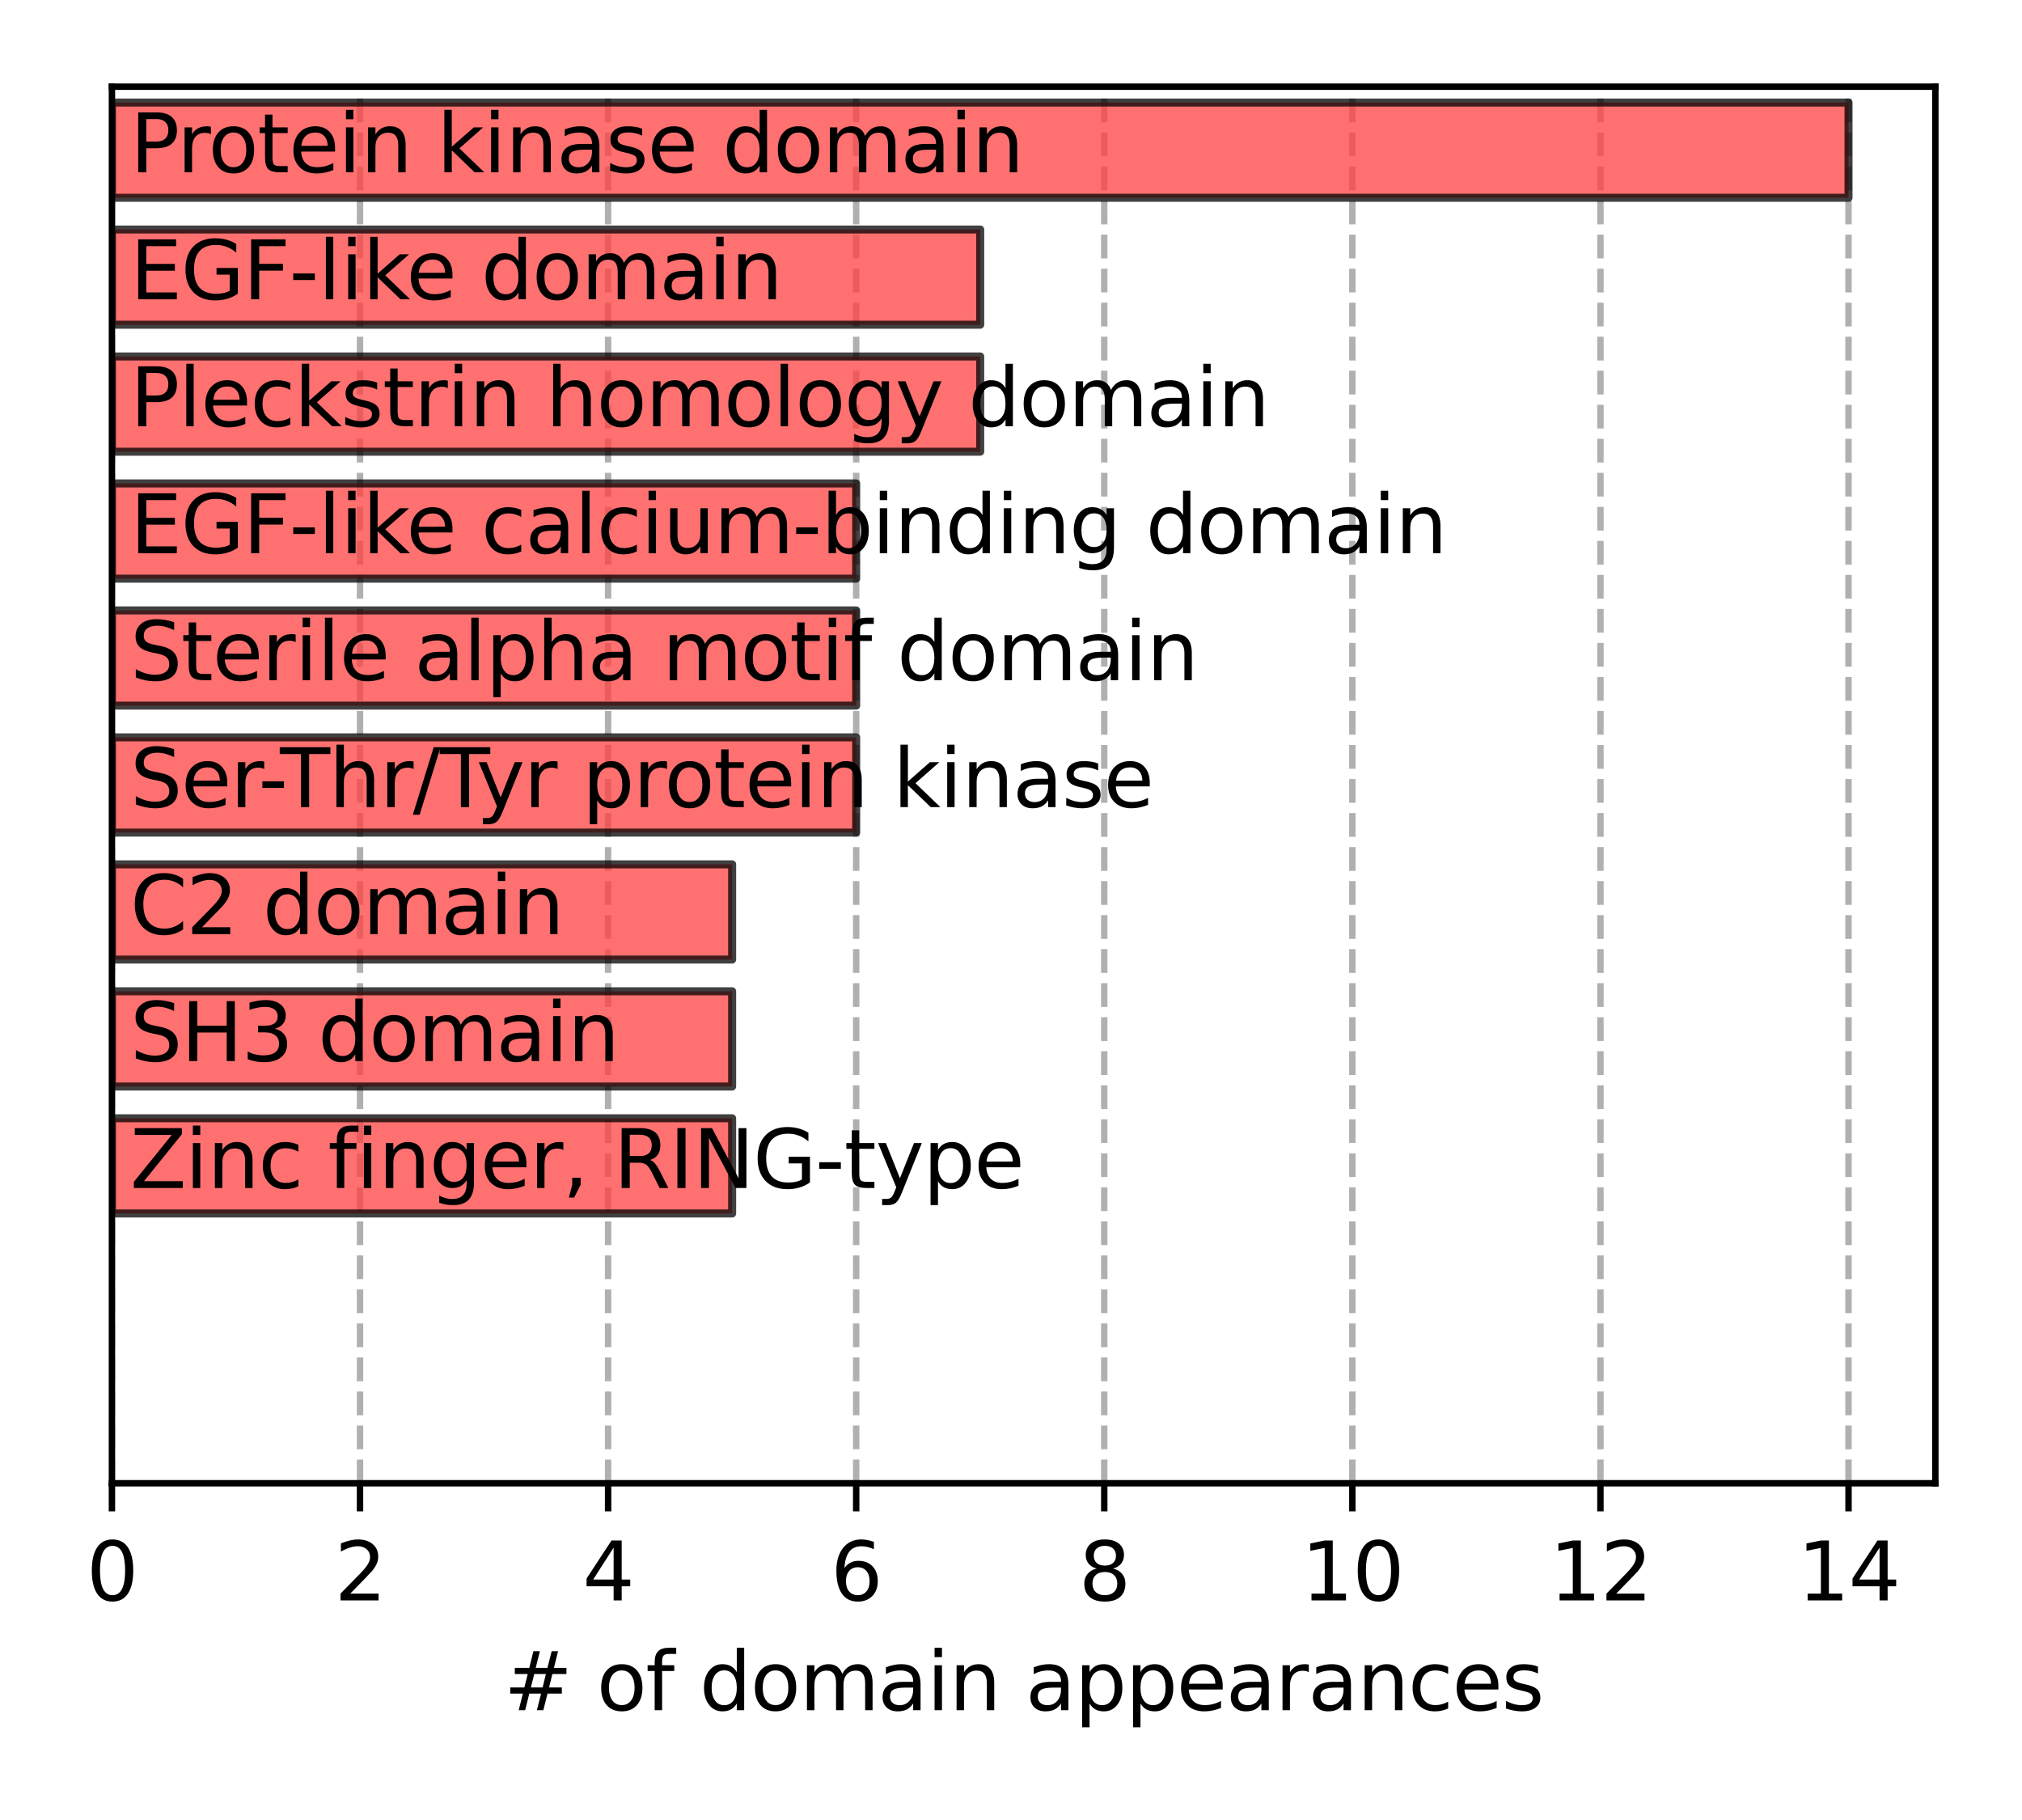 <?xml version="1.0" encoding="utf-8" standalone="no"?>
<!DOCTYPE svg PUBLIC "-//W3C//DTD SVG 1.1//EN"
  "http://www.w3.org/Graphics/SVG/1.1/DTD/svg11.dtd">
<svg xmlns:xlink="http://www.w3.org/1999/xlink" width="252pt" height="226.8pt" viewBox="0 0 252 226.8" xmlns="http://www.w3.org/2000/svg" version="1.1">
 <defs>
  <style type="text/css">*{stroke-linejoin: round; stroke-linecap: butt}</style>
 </defs>
 <g id="figure_1">
  <g id="patch_1">
   <path d="M 0 226.8 
L 252 226.8 
L 252 0 
L 0 0 
L 0 226.8 
z
" style="fill: none"/>
  </g>
  <g id="axes_1">
   <g id="patch_2">
    <path d="M 13.95 184.84 
L 241.2 184.84 
L 241.2 10.8 
L 13.95 10.8 
L 13.95 184.84 
z
" style="fill: none"/>
   </g>
   <g id="matplotlib.axis_1">
    <g id="xtick_1">
     <g id="line2d_1">
      <path d="M 13.95 184.84 
L 13.95 10.8 
" clip-path="url(#p204099dfd2)" style="fill: none; stroke-dasharray: 2.96,1.28; stroke-dashoffset: 0; stroke: #b0b0b0; stroke-width: 0.8"/>
     </g>
     <g id="line2d_2">
      <defs>
       <path id="meb67b01e68" d="M 0 0 
L 0 3.5 
" style="stroke: #000000; stroke-width: 0.8"/>
      </defs>
      <g>
       <use xlink:href="#meb67b01e68" x="13.95" y="184.84" style="stroke: #000000; stroke-width: 0.8"/>
      </g>
     </g>
     <g id="text_1">
      <!-- 0 -->
      <g transform="translate(10.769 199.438) scale(0.1 -0.1)">
       <defs>
        <path id="DejaVuSans-30" d="M 2034 4250 
Q 1547 4250 1301 3770 
Q 1056 3291 1056 2328 
Q 1056 1369 1301 889 
Q 1547 409 2034 409 
Q 2525 409 2770 889 
Q 3016 1369 3016 2328 
Q 3016 3291 2770 3770 
Q 2525 4250 2034 4250 
z
M 2034 4750 
Q 2819 4750 3233 4129 
Q 3647 3509 3647 2328 
Q 3647 1150 3233 529 
Q 2819 -91 2034 -91 
Q 1250 -91 836 529 
Q 422 1150 422 2328 
Q 422 3509 836 4129 
Q 1250 4750 2034 4750 
z
" transform="scale(0.016)"/>
       </defs>
       <use xlink:href="#DejaVuSans-30"/>
      </g>
     </g>
    </g>
    <g id="xtick_2">
     <g id="line2d_3">
      <path d="M 44.868 184.84 
L 44.868 10.8 
" clip-path="url(#p204099dfd2)" style="fill: none; stroke-dasharray: 2.96,1.28; stroke-dashoffset: 0; stroke: #b0b0b0; stroke-width: 0.8"/>
     </g>
     <g id="line2d_4">
      <g>
       <use xlink:href="#meb67b01e68" x="44.868" y="184.84" style="stroke: #000000; stroke-width: 0.8"/>
      </g>
     </g>
     <g id="text_2">
      <!-- 2 -->
      <g transform="translate(41.687 199.438) scale(0.1 -0.1)">
       <defs>
        <path id="DejaVuSans-32" d="M 1228 531 
L 3431 531 
L 3431 0 
L 469 0 
L 469 531 
Q 828 903 1448 1529 
Q 2069 2156 2228 2338 
Q 2531 2678 2651 2914 
Q 2772 3150 2772 3378 
Q 2772 3750 2511 3984 
Q 2250 4219 1831 4219 
Q 1534 4219 1204 4116 
Q 875 4013 500 3803 
L 500 4441 
Q 881 4594 1212 4672 
Q 1544 4750 1819 4750 
Q 2544 4750 2975 4387 
Q 3406 4025 3406 3419 
Q 3406 3131 3298 2873 
Q 3191 2616 2906 2266 
Q 2828 2175 2409 1742 
Q 1991 1309 1228 531 
z
" transform="scale(0.016)"/>
       </defs>
       <use xlink:href="#DejaVuSans-32"/>
      </g>
     </g>
    </g>
    <g id="xtick_3">
     <g id="line2d_5">
      <path d="M 75.787 184.84 
L 75.787 10.8 
" clip-path="url(#p204099dfd2)" style="fill: none; stroke-dasharray: 2.96,1.28; stroke-dashoffset: 0; stroke: #b0b0b0; stroke-width: 0.8"/>
     </g>
     <g id="line2d_6">
      <g>
       <use xlink:href="#meb67b01e68" x="75.787" y="184.84" style="stroke: #000000; stroke-width: 0.8"/>
      </g>
     </g>
     <g id="text_3">
      <!-- 4 -->
      <g transform="translate(72.605 199.438) scale(0.1 -0.1)">
       <defs>
        <path id="DejaVuSans-34" d="M 2419 4116 
L 825 1625 
L 2419 1625 
L 2419 4116 
z
M 2253 4666 
L 3047 4666 
L 3047 1625 
L 3713 1625 
L 3713 1100 
L 3047 1100 
L 3047 0 
L 2419 0 
L 2419 1100 
L 313 1100 
L 313 1709 
L 2253 4666 
z
" transform="scale(0.016)"/>
       </defs>
       <use xlink:href="#DejaVuSans-34"/>
      </g>
     </g>
    </g>
    <g id="xtick_4">
     <g id="line2d_7">
      <path d="M 106.705 184.84 
L 106.705 10.8 
" clip-path="url(#p204099dfd2)" style="fill: none; stroke-dasharray: 2.96,1.28; stroke-dashoffset: 0; stroke: #b0b0b0; stroke-width: 0.8"/>
     </g>
     <g id="line2d_8">
      <g>
       <use xlink:href="#meb67b01e68" x="106.705" y="184.84" style="stroke: #000000; stroke-width: 0.8"/>
      </g>
     </g>
     <g id="text_4">
      <!-- 6 -->
      <g transform="translate(103.524 199.438) scale(0.1 -0.1)">
       <defs>
        <path id="DejaVuSans-36" d="M 2113 2584 
Q 1688 2584 1439 2293 
Q 1191 2003 1191 1497 
Q 1191 994 1439 701 
Q 1688 409 2113 409 
Q 2538 409 2786 701 
Q 3034 994 3034 1497 
Q 3034 2003 2786 2293 
Q 2538 2584 2113 2584 
z
M 3366 4563 
L 3366 3988 
Q 3128 4100 2886 4159 
Q 2644 4219 2406 4219 
Q 1781 4219 1451 3797 
Q 1122 3375 1075 2522 
Q 1259 2794 1537 2939 
Q 1816 3084 2150 3084 
Q 2853 3084 3261 2657 
Q 3669 2231 3669 1497 
Q 3669 778 3244 343 
Q 2819 -91 2113 -91 
Q 1303 -91 875 529 
Q 447 1150 447 2328 
Q 447 3434 972 4092 
Q 1497 4750 2381 4750 
Q 2619 4750 2861 4703 
Q 3103 4656 3366 4563 
z
" transform="scale(0.016)"/>
       </defs>
       <use xlink:href="#DejaVuSans-36"/>
      </g>
     </g>
    </g>
    <g id="xtick_5">
     <g id="line2d_9">
      <path d="M 137.623 184.84 
L 137.623 10.8 
" clip-path="url(#p204099dfd2)" style="fill: none; stroke-dasharray: 2.96,1.28; stroke-dashoffset: 0; stroke: #b0b0b0; stroke-width: 0.8"/>
     </g>
     <g id="line2d_10">
      <g>
       <use xlink:href="#meb67b01e68" x="137.623" y="184.84" style="stroke: #000000; stroke-width: 0.8"/>
      </g>
     </g>
     <g id="text_5">
      <!-- 8 -->
      <g transform="translate(134.442 199.438) scale(0.1 -0.1)">
       <defs>
        <path id="DejaVuSans-38" d="M 2034 2216 
Q 1584 2216 1326 1975 
Q 1069 1734 1069 1313 
Q 1069 891 1326 650 
Q 1584 409 2034 409 
Q 2484 409 2743 651 
Q 3003 894 3003 1313 
Q 3003 1734 2745 1975 
Q 2488 2216 2034 2216 
z
M 1403 2484 
Q 997 2584 770 2862 
Q 544 3141 544 3541 
Q 544 4100 942 4425 
Q 1341 4750 2034 4750 
Q 2731 4750 3128 4425 
Q 3525 4100 3525 3541 
Q 3525 3141 3298 2862 
Q 3072 2584 2669 2484 
Q 3125 2378 3379 2068 
Q 3634 1759 3634 1313 
Q 3634 634 3220 271 
Q 2806 -91 2034 -91 
Q 1263 -91 848 271 
Q 434 634 434 1313 
Q 434 1759 690 2068 
Q 947 2378 1403 2484 
z
M 1172 3481 
Q 1172 3119 1398 2916 
Q 1625 2713 2034 2713 
Q 2441 2713 2670 2916 
Q 2900 3119 2900 3481 
Q 2900 3844 2670 4047 
Q 2441 4250 2034 4250 
Q 1625 4250 1398 4047 
Q 1172 3844 1172 3481 
z
" transform="scale(0.016)"/>
       </defs>
       <use xlink:href="#DejaVuSans-38"/>
      </g>
     </g>
    </g>
    <g id="xtick_6">
     <g id="line2d_11">
      <path d="M 168.542 184.84 
L 168.542 10.8 
" clip-path="url(#p204099dfd2)" style="fill: none; stroke-dasharray: 2.96,1.28; stroke-dashoffset: 0; stroke: #b0b0b0; stroke-width: 0.8"/>
     </g>
     <g id="line2d_12">
      <g>
       <use xlink:href="#meb67b01e68" x="168.542" y="184.84" style="stroke: #000000; stroke-width: 0.8"/>
      </g>
     </g>
     <g id="text_6">
      <!-- 10 -->
      <g transform="translate(162.179 199.438) scale(0.1 -0.1)">
       <defs>
        <path id="DejaVuSans-31" d="M 794 531 
L 1825 531 
L 1825 4091 
L 703 3866 
L 703 4441 
L 1819 4666 
L 2450 4666 
L 2450 531 
L 3481 531 
L 3481 0 
L 794 0 
L 794 531 
z
" transform="scale(0.016)"/>
       </defs>
       <use xlink:href="#DejaVuSans-31"/>
       <use xlink:href="#DejaVuSans-30" x="63.623"/>
      </g>
     </g>
    </g>
    <g id="xtick_7">
     <g id="line2d_13">
      <path d="M 199.46 184.84 
L 199.46 10.8 
" clip-path="url(#p204099dfd2)" style="fill: none; stroke-dasharray: 2.96,1.28; stroke-dashoffset: 0; stroke: #b0b0b0; stroke-width: 0.8"/>
     </g>
     <g id="line2d_14">
      <g>
       <use xlink:href="#meb67b01e68" x="199.46" y="184.84" style="stroke: #000000; stroke-width: 0.8"/>
      </g>
     </g>
     <g id="text_7">
      <!-- 12 -->
      <g transform="translate(193.098 199.438) scale(0.1 -0.1)">
       <use xlink:href="#DejaVuSans-31"/>
       <use xlink:href="#DejaVuSans-32" x="63.623"/>
      </g>
     </g>
    </g>
    <g id="xtick_8">
     <g id="line2d_15">
      <path d="M 230.379 184.84 
L 230.379 10.8 
" clip-path="url(#p204099dfd2)" style="fill: none; stroke-dasharray: 2.96,1.28; stroke-dashoffset: 0; stroke: #b0b0b0; stroke-width: 0.8"/>
     </g>
     <g id="line2d_16">
      <g>
       <use xlink:href="#meb67b01e68" x="230.379" y="184.84" style="stroke: #000000; stroke-width: 0.8"/>
      </g>
     </g>
     <g id="text_8">
      <!-- 14 -->
      <g transform="translate(224.016 199.438) scale(0.1 -0.1)">
       <use xlink:href="#DejaVuSans-31"/>
       <use xlink:href="#DejaVuSans-34" x="63.623"/>
      </g>
     </g>
    </g>
    <g id="text_9">
     <!-- # of domain appearances -->
     <g transform="translate(62.801 213.117) scale(0.1 -0.1)">
      <defs>
       <path id="DejaVuSans-23" d="M 3272 2816 
L 2363 2816 
L 2100 1772 
L 3016 1772 
L 3272 2816 
z
M 2803 4594 
L 2478 3297 
L 3391 3297 
L 3719 4594 
L 4219 4594 
L 3897 3297 
L 4872 3297 
L 4872 2816 
L 3775 2816 
L 3519 1772 
L 4513 1772 
L 4513 1294 
L 3397 1294 
L 3072 0 
L 2572 0 
L 2894 1294 
L 1978 1294 
L 1656 0 
L 1153 0 
L 1478 1294 
L 494 1294 
L 494 1772 
L 1594 1772 
L 1856 2816 
L 850 2816 
L 850 3297 
L 1978 3297 
L 2297 4594 
L 2803 4594 
z
" transform="scale(0.016)"/>
       <path id="DejaVuSans-20" transform="scale(0.016)"/>
       <path id="DejaVuSans-6f" d="M 1959 3097 
Q 1497 3097 1228 2736 
Q 959 2375 959 1747 
Q 959 1119 1226 758 
Q 1494 397 1959 397 
Q 2419 397 2687 759 
Q 2956 1122 2956 1747 
Q 2956 2369 2687 2733 
Q 2419 3097 1959 3097 
z
M 1959 3584 
Q 2709 3584 3137 3096 
Q 3566 2609 3566 1747 
Q 3566 888 3137 398 
Q 2709 -91 1959 -91 
Q 1206 -91 779 398 
Q 353 888 353 1747 
Q 353 2609 779 3096 
Q 1206 3584 1959 3584 
z
" transform="scale(0.016)"/>
       <path id="DejaVuSans-66" d="M 2375 4863 
L 2375 4384 
L 1825 4384 
Q 1516 4384 1395 4259 
Q 1275 4134 1275 3809 
L 1275 3500 
L 2222 3500 
L 2222 3053 
L 1275 3053 
L 1275 0 
L 697 0 
L 697 3053 
L 147 3053 
L 147 3500 
L 697 3500 
L 697 3744 
Q 697 4328 969 4595 
Q 1241 4863 1831 4863 
L 2375 4863 
z
" transform="scale(0.016)"/>
       <path id="DejaVuSans-64" d="M 2906 2969 
L 2906 4863 
L 3481 4863 
L 3481 0 
L 2906 0 
L 2906 525 
Q 2725 213 2448 61 
Q 2172 -91 1784 -91 
Q 1150 -91 751 415 
Q 353 922 353 1747 
Q 353 2572 751 3078 
Q 1150 3584 1784 3584 
Q 2172 3584 2448 3432 
Q 2725 3281 2906 2969 
z
M 947 1747 
Q 947 1113 1208 752 
Q 1469 391 1925 391 
Q 2381 391 2643 752 
Q 2906 1113 2906 1747 
Q 2906 2381 2643 2742 
Q 2381 3103 1925 3103 
Q 1469 3103 1208 2742 
Q 947 2381 947 1747 
z
" transform="scale(0.016)"/>
       <path id="DejaVuSans-6d" d="M 3328 2828 
Q 3544 3216 3844 3400 
Q 4144 3584 4550 3584 
Q 5097 3584 5394 3201 
Q 5691 2819 5691 2113 
L 5691 0 
L 5113 0 
L 5113 2094 
Q 5113 2597 4934 2840 
Q 4756 3084 4391 3084 
Q 3944 3084 3684 2787 
Q 3425 2491 3425 1978 
L 3425 0 
L 2847 0 
L 2847 2094 
Q 2847 2600 2669 2842 
Q 2491 3084 2119 3084 
Q 1678 3084 1418 2786 
Q 1159 2488 1159 1978 
L 1159 0 
L 581 0 
L 581 3500 
L 1159 3500 
L 1159 2956 
Q 1356 3278 1631 3431 
Q 1906 3584 2284 3584 
Q 2666 3584 2933 3390 
Q 3200 3197 3328 2828 
z
" transform="scale(0.016)"/>
       <path id="DejaVuSans-61" d="M 2194 1759 
Q 1497 1759 1228 1600 
Q 959 1441 959 1056 
Q 959 750 1161 570 
Q 1363 391 1709 391 
Q 2188 391 2477 730 
Q 2766 1069 2766 1631 
L 2766 1759 
L 2194 1759 
z
M 3341 1997 
L 3341 0 
L 2766 0 
L 2766 531 
Q 2569 213 2275 61 
Q 1981 -91 1556 -91 
Q 1019 -91 701 211 
Q 384 513 384 1019 
Q 384 1609 779 1909 
Q 1175 2209 1959 2209 
L 2766 2209 
L 2766 2266 
Q 2766 2663 2505 2880 
Q 2244 3097 1772 3097 
Q 1472 3097 1187 3025 
Q 903 2953 641 2809 
L 641 3341 
Q 956 3463 1253 3523 
Q 1550 3584 1831 3584 
Q 2591 3584 2966 3190 
Q 3341 2797 3341 1997 
z
" transform="scale(0.016)"/>
       <path id="DejaVuSans-69" d="M 603 3500 
L 1178 3500 
L 1178 0 
L 603 0 
L 603 3500 
z
M 603 4863 
L 1178 4863 
L 1178 4134 
L 603 4134 
L 603 4863 
z
" transform="scale(0.016)"/>
       <path id="DejaVuSans-6e" d="M 3513 2113 
L 3513 0 
L 2938 0 
L 2938 2094 
Q 2938 2591 2744 2837 
Q 2550 3084 2163 3084 
Q 1697 3084 1428 2787 
Q 1159 2491 1159 1978 
L 1159 0 
L 581 0 
L 581 3500 
L 1159 3500 
L 1159 2956 
Q 1366 3272 1645 3428 
Q 1925 3584 2291 3584 
Q 2894 3584 3203 3211 
Q 3513 2838 3513 2113 
z
" transform="scale(0.016)"/>
       <path id="DejaVuSans-70" d="M 1159 525 
L 1159 -1331 
L 581 -1331 
L 581 3500 
L 1159 3500 
L 1159 2969 
Q 1341 3281 1617 3432 
Q 1894 3584 2278 3584 
Q 2916 3584 3314 3078 
Q 3713 2572 3713 1747 
Q 3713 922 3314 415 
Q 2916 -91 2278 -91 
Q 1894 -91 1617 61 
Q 1341 213 1159 525 
z
M 3116 1747 
Q 3116 2381 2855 2742 
Q 2594 3103 2138 3103 
Q 1681 3103 1420 2742 
Q 1159 2381 1159 1747 
Q 1159 1113 1420 752 
Q 1681 391 2138 391 
Q 2594 391 2855 752 
Q 3116 1113 3116 1747 
z
" transform="scale(0.016)"/>
       <path id="DejaVuSans-65" d="M 3597 1894 
L 3597 1613 
L 953 1613 
Q 991 1019 1311 708 
Q 1631 397 2203 397 
Q 2534 397 2845 478 
Q 3156 559 3463 722 
L 3463 178 
Q 3153 47 2828 -22 
Q 2503 -91 2169 -91 
Q 1331 -91 842 396 
Q 353 884 353 1716 
Q 353 2575 817 3079 
Q 1281 3584 2069 3584 
Q 2775 3584 3186 3129 
Q 3597 2675 3597 1894 
z
M 3022 2063 
Q 3016 2534 2758 2815 
Q 2500 3097 2075 3097 
Q 1594 3097 1305 2825 
Q 1016 2553 972 2059 
L 3022 2063 
z
" transform="scale(0.016)"/>
       <path id="DejaVuSans-72" d="M 2631 2963 
Q 2534 3019 2420 3045 
Q 2306 3072 2169 3072 
Q 1681 3072 1420 2755 
Q 1159 2438 1159 1844 
L 1159 0 
L 581 0 
L 581 3500 
L 1159 3500 
L 1159 2956 
Q 1341 3275 1631 3429 
Q 1922 3584 2338 3584 
Q 2397 3584 2469 3576 
Q 2541 3569 2628 3553 
L 2631 2963 
z
" transform="scale(0.016)"/>
       <path id="DejaVuSans-63" d="M 3122 3366 
L 3122 2828 
Q 2878 2963 2633 3030 
Q 2388 3097 2138 3097 
Q 1578 3097 1268 2742 
Q 959 2388 959 1747 
Q 959 1106 1268 751 
Q 1578 397 2138 397 
Q 2388 397 2633 464 
Q 2878 531 3122 666 
L 3122 134 
Q 2881 22 2623 -34 
Q 2366 -91 2075 -91 
Q 1284 -91 818 406 
Q 353 903 353 1747 
Q 353 2603 823 3093 
Q 1294 3584 2113 3584 
Q 2378 3584 2631 3529 
Q 2884 3475 3122 3366 
z
" transform="scale(0.016)"/>
       <path id="DejaVuSans-73" d="M 2834 3397 
L 2834 2853 
Q 2591 2978 2328 3040 
Q 2066 3103 1784 3103 
Q 1356 3103 1142 2972 
Q 928 2841 928 2578 
Q 928 2378 1081 2264 
Q 1234 2150 1697 2047 
L 1894 2003 
Q 2506 1872 2764 1633 
Q 3022 1394 3022 966 
Q 3022 478 2636 193 
Q 2250 -91 1575 -91 
Q 1294 -91 989 -36 
Q 684 19 347 128 
L 347 722 
Q 666 556 975 473 
Q 1284 391 1588 391 
Q 1994 391 2212 530 
Q 2431 669 2431 922 
Q 2431 1156 2273 1281 
Q 2116 1406 1581 1522 
L 1381 1569 
Q 847 1681 609 1914 
Q 372 2147 372 2553 
Q 372 3047 722 3315 
Q 1072 3584 1716 3584 
Q 2034 3584 2315 3537 
Q 2597 3491 2834 3397 
z
" transform="scale(0.016)"/>
      </defs>
      <use xlink:href="#DejaVuSans-23"/>
      <use xlink:href="#DejaVuSans-20" x="83.789"/>
      <use xlink:href="#DejaVuSans-6f" x="115.576"/>
      <use xlink:href="#DejaVuSans-66" x="176.758"/>
      <use xlink:href="#DejaVuSans-20" x="211.963"/>
      <use xlink:href="#DejaVuSans-64" x="243.75"/>
      <use xlink:href="#DejaVuSans-6f" x="307.227"/>
      <use xlink:href="#DejaVuSans-6d" x="368.408"/>
      <use xlink:href="#DejaVuSans-61" x="465.82"/>
      <use xlink:href="#DejaVuSans-69" x="527.1"/>
      <use xlink:href="#DejaVuSans-6e" x="554.883"/>
      <use xlink:href="#DejaVuSans-20" x="618.262"/>
      <use xlink:href="#DejaVuSans-61" x="650.049"/>
      <use xlink:href="#DejaVuSans-70" x="711.328"/>
      <use xlink:href="#DejaVuSans-70" x="774.805"/>
      <use xlink:href="#DejaVuSans-65" x="838.281"/>
      <use xlink:href="#DejaVuSans-61" x="899.805"/>
      <use xlink:href="#DejaVuSans-72" x="961.084"/>
      <use xlink:href="#DejaVuSans-61" x="1002.197"/>
      <use xlink:href="#DejaVuSans-6e" x="1063.477"/>
      <use xlink:href="#DejaVuSans-63" x="1126.855"/>
      <use xlink:href="#DejaVuSans-65" x="1181.836"/>
      <use xlink:href="#DejaVuSans-73" x="1243.359"/>
     </g>
    </g>
   </g>
   <g id="matplotlib.axis_2"/>
   <g id="patch_3">
    <path d="M 13.95 12.778 
L 230.379 12.778 
L 230.379 24.644 
L 13.95 24.644 
z
" clip-path="url(#p204099dfd2)" style="fill: #ff4040; opacity: 0.75; stroke: #000000; stroke-linejoin: miter"/>
   </g>
   <g id="patch_4">
    <path d="M 13.95 28.6 
L 122.164 28.6 
L 122.164 40.466 
L 13.95 40.466 
z
" clip-path="url(#p204099dfd2)" style="fill: #ff4040; opacity: 0.75; stroke: #000000; stroke-linejoin: miter"/>
   </g>
   <g id="patch_5">
    <path d="M 13.95 44.421 
L 122.164 44.421 
L 122.164 56.288 
L 13.95 56.288 
z
" clip-path="url(#p204099dfd2)" style="fill: #ff4040; opacity: 0.75; stroke: #000000; stroke-linejoin: miter"/>
   </g>
   <g id="patch_6">
    <path d="M 13.95 60.243 
L 106.705 60.243 
L 106.705 72.11 
L 13.95 72.11 
z
" clip-path="url(#p204099dfd2)" style="fill: #ff4040; opacity: 0.75; stroke: #000000; stroke-linejoin: miter"/>
   </g>
   <g id="patch_7">
    <path d="M 13.95 76.065 
L 106.705 76.065 
L 106.705 87.931 
L 13.95 87.931 
z
" clip-path="url(#p204099dfd2)" style="fill: #ff4040; opacity: 0.75; stroke: #000000; stroke-linejoin: miter"/>
   </g>
   <g id="patch_8">
    <path d="M 13.95 91.887 
L 106.705 91.887 
L 106.705 103.753 
L 13.95 103.753 
z
" clip-path="url(#p204099dfd2)" style="fill: #ff4040; opacity: 0.75; stroke: #000000; stroke-linejoin: miter"/>
   </g>
   <g id="patch_9">
    <path d="M 13.95 107.709 
L 91.246 107.709 
L 91.246 119.575 
L 13.95 119.575 
z
" clip-path="url(#p204099dfd2)" style="fill: #ff4040; opacity: 0.75; stroke: #000000; stroke-linejoin: miter"/>
   </g>
   <g id="patch_10">
    <path d="M 13.95 123.53 
L 91.246 123.53 
L 91.246 135.397 
L 13.95 135.397 
z
" clip-path="url(#p204099dfd2)" style="fill: #ff4040; opacity: 0.75; stroke: #000000; stroke-linejoin: miter"/>
   </g>
   <g id="patch_11">
    <path d="M 13.95 139.352 
L 91.246 139.352 
L 91.246 151.219 
L 13.95 151.219 
z
" clip-path="url(#p204099dfd2)" style="fill: #ff4040; opacity: 0.75; stroke: #000000; stroke-linejoin: miter"/>
   </g>
   <g id="patch_12">
    <path d="M 13.95 184.84 
L 13.95 10.8 
" style="fill: none; stroke: #000000; stroke-width: 0.8; stroke-linejoin: miter; stroke-linecap: square"/>
   </g>
   <g id="patch_13">
    <path d="M 241.2 184.84 
L 241.2 10.8 
" style="fill: none; stroke: #000000; stroke-width: 0.8; stroke-linejoin: miter; stroke-linecap: square"/>
   </g>
   <g id="patch_14">
    <path d="M 13.95 184.84 
L 241.2 184.84 
" style="fill: none; stroke: #000000; stroke-width: 0.8; stroke-linejoin: miter; stroke-linecap: square"/>
   </g>
   <g id="patch_15">
    <path d="M 13.95 10.8 
L 241.2 10.8 
" style="fill: none; stroke: #000000; stroke-width: 0.8; stroke-linejoin: miter; stroke-linecap: square"/>
   </g>
   <g id="text_10">
    <!-- Protein kinase domain -->
    <g transform="translate(16.223 21.47) scale(0.1 -0.1)">
     <defs>
      <path id="DejaVuSans-50" d="M 1259 4147 
L 1259 2394 
L 2053 2394 
Q 2494 2394 2734 2622 
Q 2975 2850 2975 3272 
Q 2975 3691 2734 3919 
Q 2494 4147 2053 4147 
L 1259 4147 
z
M 628 4666 
L 2053 4666 
Q 2838 4666 3239 4311 
Q 3641 3956 3641 3272 
Q 3641 2581 3239 2228 
Q 2838 1875 2053 1875 
L 1259 1875 
L 1259 0 
L 628 0 
L 628 4666 
z
" transform="scale(0.016)"/>
      <path id="DejaVuSans-74" d="M 1172 4494 
L 1172 3500 
L 2356 3500 
L 2356 3053 
L 1172 3053 
L 1172 1153 
Q 1172 725 1289 603 
Q 1406 481 1766 481 
L 2356 481 
L 2356 0 
L 1766 0 
Q 1100 0 847 248 
Q 594 497 594 1153 
L 594 3053 
L 172 3053 
L 172 3500 
L 594 3500 
L 594 4494 
L 1172 4494 
z
" transform="scale(0.016)"/>
      <path id="DejaVuSans-6b" d="M 581 4863 
L 1159 4863 
L 1159 1991 
L 2875 3500 
L 3609 3500 
L 1753 1863 
L 3688 0 
L 2938 0 
L 1159 1709 
L 1159 0 
L 581 0 
L 581 4863 
z
" transform="scale(0.016)"/>
     </defs>
     <use xlink:href="#DejaVuSans-50"/>
     <use xlink:href="#DejaVuSans-72" x="58.553"/>
     <use xlink:href="#DejaVuSans-6f" x="97.416"/>
     <use xlink:href="#DejaVuSans-74" x="158.598"/>
     <use xlink:href="#DejaVuSans-65" x="197.807"/>
     <use xlink:href="#DejaVuSans-69" x="259.33"/>
     <use xlink:href="#DejaVuSans-6e" x="287.113"/>
     <use xlink:href="#DejaVuSans-20" x="350.492"/>
     <use xlink:href="#DejaVuSans-6b" x="382.279"/>
     <use xlink:href="#DejaVuSans-69" x="440.189"/>
     <use xlink:href="#DejaVuSans-6e" x="467.973"/>
     <use xlink:href="#DejaVuSans-61" x="531.352"/>
     <use xlink:href="#DejaVuSans-73" x="592.631"/>
     <use xlink:href="#DejaVuSans-65" x="644.73"/>
     <use xlink:href="#DejaVuSans-20" x="706.254"/>
     <use xlink:href="#DejaVuSans-64" x="738.041"/>
     <use xlink:href="#DejaVuSans-6f" x="801.518"/>
     <use xlink:href="#DejaVuSans-6d" x="862.699"/>
     <use xlink:href="#DejaVuSans-61" x="960.111"/>
     <use xlink:href="#DejaVuSans-69" x="1021.391"/>
     <use xlink:href="#DejaVuSans-6e" x="1049.174"/>
    </g>
   </g>
   <g id="text_11">
    <!-- EGF-like domain -->
    <g transform="translate(16.223 37.292) scale(0.1 -0.1)">
     <defs>
      <path id="DejaVuSans-45" d="M 628 4666 
L 3578 4666 
L 3578 4134 
L 1259 4134 
L 1259 2753 
L 3481 2753 
L 3481 2222 
L 1259 2222 
L 1259 531 
L 3634 531 
L 3634 0 
L 628 0 
L 628 4666 
z
" transform="scale(0.016)"/>
      <path id="DejaVuSans-47" d="M 3809 666 
L 3809 1919 
L 2778 1919 
L 2778 2438 
L 4434 2438 
L 4434 434 
Q 4069 175 3628 42 
Q 3188 -91 2688 -91 
Q 1594 -91 976 548 
Q 359 1188 359 2328 
Q 359 3472 976 4111 
Q 1594 4750 2688 4750 
Q 3144 4750 3555 4637 
Q 3966 4525 4313 4306 
L 4313 3634 
Q 3963 3931 3569 4081 
Q 3175 4231 2741 4231 
Q 1884 4231 1454 3753 
Q 1025 3275 1025 2328 
Q 1025 1384 1454 906 
Q 1884 428 2741 428 
Q 3075 428 3337 486 
Q 3600 544 3809 666 
z
" transform="scale(0.016)"/>
      <path id="DejaVuSans-46" d="M 628 4666 
L 3309 4666 
L 3309 4134 
L 1259 4134 
L 1259 2759 
L 3109 2759 
L 3109 2228 
L 1259 2228 
L 1259 0 
L 628 0 
L 628 4666 
z
" transform="scale(0.016)"/>
      <path id="DejaVuSans-2d" d="M 313 2009 
L 1997 2009 
L 1997 1497 
L 313 1497 
L 313 2009 
z
" transform="scale(0.016)"/>
      <path id="DejaVuSans-6c" d="M 603 4863 
L 1178 4863 
L 1178 0 
L 603 0 
L 603 4863 
z
" transform="scale(0.016)"/>
     </defs>
     <use xlink:href="#DejaVuSans-45"/>
     <use xlink:href="#DejaVuSans-47" x="63.184"/>
     <use xlink:href="#DejaVuSans-46" x="140.674"/>
     <use xlink:href="#DejaVuSans-2d" x="198.193"/>
     <use xlink:href="#DejaVuSans-6c" x="234.277"/>
     <use xlink:href="#DejaVuSans-69" x="262.061"/>
     <use xlink:href="#DejaVuSans-6b" x="289.844"/>
     <use xlink:href="#DejaVuSans-65" x="344.129"/>
     <use xlink:href="#DejaVuSans-20" x="405.652"/>
     <use xlink:href="#DejaVuSans-64" x="437.439"/>
     <use xlink:href="#DejaVuSans-6f" x="500.916"/>
     <use xlink:href="#DejaVuSans-6d" x="562.098"/>
     <use xlink:href="#DejaVuSans-61" x="659.51"/>
     <use xlink:href="#DejaVuSans-69" x="720.789"/>
     <use xlink:href="#DejaVuSans-6e" x="748.572"/>
    </g>
   </g>
   <g id="text_12">
    <!-- Pleckstrin homology domain -->
    <g transform="translate(16.223 53.114) scale(0.1 -0.1)">
     <defs>
      <path id="DejaVuSans-68" d="M 3513 2113 
L 3513 0 
L 2938 0 
L 2938 2094 
Q 2938 2591 2744 2837 
Q 2550 3084 2163 3084 
Q 1697 3084 1428 2787 
Q 1159 2491 1159 1978 
L 1159 0 
L 581 0 
L 581 4863 
L 1159 4863 
L 1159 2956 
Q 1366 3272 1645 3428 
Q 1925 3584 2291 3584 
Q 2894 3584 3203 3211 
Q 3513 2838 3513 2113 
z
" transform="scale(0.016)"/>
      <path id="DejaVuSans-67" d="M 2906 1791 
Q 2906 2416 2648 2759 
Q 2391 3103 1925 3103 
Q 1463 3103 1205 2759 
Q 947 2416 947 1791 
Q 947 1169 1205 825 
Q 1463 481 1925 481 
Q 2391 481 2648 825 
Q 2906 1169 2906 1791 
z
M 3481 434 
Q 3481 -459 3084 -895 
Q 2688 -1331 1869 -1331 
Q 1566 -1331 1297 -1286 
Q 1028 -1241 775 -1147 
L 775 -588 
Q 1028 -725 1275 -790 
Q 1522 -856 1778 -856 
Q 2344 -856 2625 -561 
Q 2906 -266 2906 331 
L 2906 616 
Q 2728 306 2450 153 
Q 2172 0 1784 0 
Q 1141 0 747 490 
Q 353 981 353 1791 
Q 353 2603 747 3093 
Q 1141 3584 1784 3584 
Q 2172 3584 2450 3431 
Q 2728 3278 2906 2969 
L 2906 3500 
L 3481 3500 
L 3481 434 
z
" transform="scale(0.016)"/>
      <path id="DejaVuSans-79" d="M 2059 -325 
Q 1816 -950 1584 -1140 
Q 1353 -1331 966 -1331 
L 506 -1331 
L 506 -850 
L 844 -850 
Q 1081 -850 1212 -737 
Q 1344 -625 1503 -206 
L 1606 56 
L 191 3500 
L 800 3500 
L 1894 763 
L 2988 3500 
L 3597 3500 
L 2059 -325 
z
" transform="scale(0.016)"/>
     </defs>
     <use xlink:href="#DejaVuSans-50"/>
     <use xlink:href="#DejaVuSans-6c" x="60.303"/>
     <use xlink:href="#DejaVuSans-65" x="88.086"/>
     <use xlink:href="#DejaVuSans-63" x="149.609"/>
     <use xlink:href="#DejaVuSans-6b" x="204.59"/>
     <use xlink:href="#DejaVuSans-73" x="262.5"/>
     <use xlink:href="#DejaVuSans-74" x="314.6"/>
     <use xlink:href="#DejaVuSans-72" x="353.809"/>
     <use xlink:href="#DejaVuSans-69" x="394.922"/>
     <use xlink:href="#DejaVuSans-6e" x="422.705"/>
     <use xlink:href="#DejaVuSans-20" x="486.084"/>
     <use xlink:href="#DejaVuSans-68" x="517.871"/>
     <use xlink:href="#DejaVuSans-6f" x="581.25"/>
     <use xlink:href="#DejaVuSans-6d" x="642.432"/>
     <use xlink:href="#DejaVuSans-6f" x="739.844"/>
     <use xlink:href="#DejaVuSans-6c" x="801.025"/>
     <use xlink:href="#DejaVuSans-6f" x="828.809"/>
     <use xlink:href="#DejaVuSans-67" x="889.99"/>
     <use xlink:href="#DejaVuSans-79" x="953.467"/>
     <use xlink:href="#DejaVuSans-20" x="1012.646"/>
     <use xlink:href="#DejaVuSans-64" x="1044.434"/>
     <use xlink:href="#DejaVuSans-6f" x="1107.91"/>
     <use xlink:href="#DejaVuSans-6d" x="1169.092"/>
     <use xlink:href="#DejaVuSans-61" x="1266.504"/>
     <use xlink:href="#DejaVuSans-69" x="1327.783"/>
     <use xlink:href="#DejaVuSans-6e" x="1355.566"/>
    </g>
   </g>
   <g id="text_13">
    <!-- EGF-like calcium-binding domain -->
    <g transform="translate(16.223 68.936) scale(0.1 -0.1)">
     <defs>
      <path id="DejaVuSans-75" d="M 544 1381 
L 544 3500 
L 1119 3500 
L 1119 1403 
Q 1119 906 1312 657 
Q 1506 409 1894 409 
Q 2359 409 2629 706 
Q 2900 1003 2900 1516 
L 2900 3500 
L 3475 3500 
L 3475 0 
L 2900 0 
L 2900 538 
Q 2691 219 2414 64 
Q 2138 -91 1772 -91 
Q 1169 -91 856 284 
Q 544 659 544 1381 
z
M 1991 3584 
L 1991 3584 
z
" transform="scale(0.016)"/>
      <path id="DejaVuSans-62" d="M 3116 1747 
Q 3116 2381 2855 2742 
Q 2594 3103 2138 3103 
Q 1681 3103 1420 2742 
Q 1159 2381 1159 1747 
Q 1159 1113 1420 752 
Q 1681 391 2138 391 
Q 2594 391 2855 752 
Q 3116 1113 3116 1747 
z
M 1159 2969 
Q 1341 3281 1617 3432 
Q 1894 3584 2278 3584 
Q 2916 3584 3314 3078 
Q 3713 2572 3713 1747 
Q 3713 922 3314 415 
Q 2916 -91 2278 -91 
Q 1894 -91 1617 61 
Q 1341 213 1159 525 
L 1159 0 
L 581 0 
L 581 4863 
L 1159 4863 
L 1159 2969 
z
" transform="scale(0.016)"/>
     </defs>
     <use xlink:href="#DejaVuSans-45"/>
     <use xlink:href="#DejaVuSans-47" x="63.184"/>
     <use xlink:href="#DejaVuSans-46" x="140.674"/>
     <use xlink:href="#DejaVuSans-2d" x="198.193"/>
     <use xlink:href="#DejaVuSans-6c" x="234.277"/>
     <use xlink:href="#DejaVuSans-69" x="262.061"/>
     <use xlink:href="#DejaVuSans-6b" x="289.844"/>
     <use xlink:href="#DejaVuSans-65" x="344.129"/>
     <use xlink:href="#DejaVuSans-20" x="405.652"/>
     <use xlink:href="#DejaVuSans-63" x="437.439"/>
     <use xlink:href="#DejaVuSans-61" x="492.42"/>
     <use xlink:href="#DejaVuSans-6c" x="553.699"/>
     <use xlink:href="#DejaVuSans-63" x="581.482"/>
     <use xlink:href="#DejaVuSans-69" x="636.463"/>
     <use xlink:href="#DejaVuSans-75" x="664.246"/>
     <use xlink:href="#DejaVuSans-6d" x="727.625"/>
     <use xlink:href="#DejaVuSans-2d" x="825.037"/>
     <use xlink:href="#DejaVuSans-62" x="861.121"/>
     <use xlink:href="#DejaVuSans-69" x="924.598"/>
     <use xlink:href="#DejaVuSans-6e" x="952.381"/>
     <use xlink:href="#DejaVuSans-64" x="1015.76"/>
     <use xlink:href="#DejaVuSans-69" x="1079.236"/>
     <use xlink:href="#DejaVuSans-6e" x="1107.02"/>
     <use xlink:href="#DejaVuSans-67" x="1170.398"/>
     <use xlink:href="#DejaVuSans-20" x="1233.875"/>
     <use xlink:href="#DejaVuSans-64" x="1265.662"/>
     <use xlink:href="#DejaVuSans-6f" x="1329.139"/>
     <use xlink:href="#DejaVuSans-6d" x="1390.32"/>
     <use xlink:href="#DejaVuSans-61" x="1487.732"/>
     <use xlink:href="#DejaVuSans-69" x="1549.012"/>
     <use xlink:href="#DejaVuSans-6e" x="1576.795"/>
    </g>
   </g>
   <g id="text_14">
    <!-- Sterile alpha motif domain -->
    <g transform="translate(16.223 84.758) scale(0.1 -0.1)">
     <defs>
      <path id="DejaVuSans-53" d="M 3425 4513 
L 3425 3897 
Q 3066 4069 2747 4153 
Q 2428 4238 2131 4238 
Q 1616 4238 1336 4038 
Q 1056 3838 1056 3469 
Q 1056 3159 1242 3001 
Q 1428 2844 1947 2747 
L 2328 2669 
Q 3034 2534 3370 2195 
Q 3706 1856 3706 1288 
Q 3706 609 3251 259 
Q 2797 -91 1919 -91 
Q 1588 -91 1214 -16 
Q 841 59 441 206 
L 441 856 
Q 825 641 1194 531 
Q 1563 422 1919 422 
Q 2459 422 2753 634 
Q 3047 847 3047 1241 
Q 3047 1584 2836 1778 
Q 2625 1972 2144 2069 
L 1759 2144 
Q 1053 2284 737 2584 
Q 422 2884 422 3419 
Q 422 4038 858 4394 
Q 1294 4750 2059 4750 
Q 2388 4750 2728 4690 
Q 3069 4631 3425 4513 
z
" transform="scale(0.016)"/>
     </defs>
     <use xlink:href="#DejaVuSans-53"/>
     <use xlink:href="#DejaVuSans-74" x="63.477"/>
     <use xlink:href="#DejaVuSans-65" x="102.686"/>
     <use xlink:href="#DejaVuSans-72" x="164.209"/>
     <use xlink:href="#DejaVuSans-69" x="205.322"/>
     <use xlink:href="#DejaVuSans-6c" x="233.105"/>
     <use xlink:href="#DejaVuSans-65" x="260.889"/>
     <use xlink:href="#DejaVuSans-20" x="322.412"/>
     <use xlink:href="#DejaVuSans-61" x="354.199"/>
     <use xlink:href="#DejaVuSans-6c" x="415.479"/>
     <use xlink:href="#DejaVuSans-70" x="443.262"/>
     <use xlink:href="#DejaVuSans-68" x="506.738"/>
     <use xlink:href="#DejaVuSans-61" x="570.117"/>
     <use xlink:href="#DejaVuSans-20" x="631.396"/>
     <use xlink:href="#DejaVuSans-6d" x="663.184"/>
     <use xlink:href="#DejaVuSans-6f" x="760.596"/>
     <use xlink:href="#DejaVuSans-74" x="821.777"/>
     <use xlink:href="#DejaVuSans-69" x="860.986"/>
     <use xlink:href="#DejaVuSans-66" x="888.77"/>
     <use xlink:href="#DejaVuSans-20" x="923.975"/>
     <use xlink:href="#DejaVuSans-64" x="955.762"/>
     <use xlink:href="#DejaVuSans-6f" x="1019.238"/>
     <use xlink:href="#DejaVuSans-6d" x="1080.42"/>
     <use xlink:href="#DejaVuSans-61" x="1177.832"/>
     <use xlink:href="#DejaVuSans-69" x="1239.111"/>
     <use xlink:href="#DejaVuSans-6e" x="1266.895"/>
    </g>
   </g>
   <g id="text_15">
    <!-- Ser-Thr/Tyr protein kinase -->
    <g transform="translate(16.223 100.579) scale(0.1 -0.1)">
     <defs>
      <path id="DejaVuSans-54" d="M -19 4666 
L 3928 4666 
L 3928 4134 
L 2272 4134 
L 2272 0 
L 1638 0 
L 1638 4134 
L -19 4134 
L -19 4666 
z
" transform="scale(0.016)"/>
      <path id="DejaVuSans-2f" d="M 1625 4666 
L 2156 4666 
L 531 -594 
L 0 -594 
L 1625 4666 
z
" transform="scale(0.016)"/>
     </defs>
     <use xlink:href="#DejaVuSans-53"/>
     <use xlink:href="#DejaVuSans-65" x="63.477"/>
     <use xlink:href="#DejaVuSans-72" x="125"/>
     <use xlink:href="#DejaVuSans-2d" x="159.738"/>
     <use xlink:href="#DejaVuSans-54" x="186.697"/>
     <use xlink:href="#DejaVuSans-68" x="247.781"/>
     <use xlink:href="#DejaVuSans-72" x="311.16"/>
     <use xlink:href="#DejaVuSans-2f" x="352.273"/>
     <use xlink:href="#DejaVuSans-54" x="385.965"/>
     <use xlink:href="#DejaVuSans-79" x="431.424"/>
     <use xlink:href="#DejaVuSans-72" x="490.604"/>
     <use xlink:href="#DejaVuSans-20" x="531.717"/>
     <use xlink:href="#DejaVuSans-70" x="563.504"/>
     <use xlink:href="#DejaVuSans-72" x="626.98"/>
     <use xlink:href="#DejaVuSans-6f" x="665.844"/>
     <use xlink:href="#DejaVuSans-74" x="727.025"/>
     <use xlink:href="#DejaVuSans-65" x="766.234"/>
     <use xlink:href="#DejaVuSans-69" x="827.758"/>
     <use xlink:href="#DejaVuSans-6e" x="855.541"/>
     <use xlink:href="#DejaVuSans-20" x="918.92"/>
     <use xlink:href="#DejaVuSans-6b" x="950.707"/>
     <use xlink:href="#DejaVuSans-69" x="1008.617"/>
     <use xlink:href="#DejaVuSans-6e" x="1036.4"/>
     <use xlink:href="#DejaVuSans-61" x="1099.779"/>
     <use xlink:href="#DejaVuSans-73" x="1161.059"/>
     <use xlink:href="#DejaVuSans-65" x="1213.158"/>
    </g>
   </g>
   <g id="text_16">
    <!-- C2 domain -->
    <g transform="translate(16.223 116.401) scale(0.1 -0.1)">
     <defs>
      <path id="DejaVuSans-43" d="M 4122 4306 
L 4122 3641 
Q 3803 3938 3442 4084 
Q 3081 4231 2675 4231 
Q 1875 4231 1450 3742 
Q 1025 3253 1025 2328 
Q 1025 1406 1450 917 
Q 1875 428 2675 428 
Q 3081 428 3442 575 
Q 3803 722 4122 1019 
L 4122 359 
Q 3791 134 3420 21 
Q 3050 -91 2638 -91 
Q 1578 -91 968 557 
Q 359 1206 359 2328 
Q 359 3453 968 4101 
Q 1578 4750 2638 4750 
Q 3056 4750 3426 4639 
Q 3797 4528 4122 4306 
z
" transform="scale(0.016)"/>
     </defs>
     <use xlink:href="#DejaVuSans-43"/>
     <use xlink:href="#DejaVuSans-32" x="69.824"/>
     <use xlink:href="#DejaVuSans-20" x="133.447"/>
     <use xlink:href="#DejaVuSans-64" x="165.234"/>
     <use xlink:href="#DejaVuSans-6f" x="228.711"/>
     <use xlink:href="#DejaVuSans-6d" x="289.893"/>
     <use xlink:href="#DejaVuSans-61" x="387.305"/>
     <use xlink:href="#DejaVuSans-69" x="448.584"/>
     <use xlink:href="#DejaVuSans-6e" x="476.367"/>
    </g>
   </g>
   <g id="text_17">
    <!-- SH3 domain -->
    <g transform="translate(16.223 132.223) scale(0.1 -0.1)">
     <defs>
      <path id="DejaVuSans-48" d="M 628 4666 
L 1259 4666 
L 1259 2753 
L 3553 2753 
L 3553 4666 
L 4184 4666 
L 4184 0 
L 3553 0 
L 3553 2222 
L 1259 2222 
L 1259 0 
L 628 0 
L 628 4666 
z
" transform="scale(0.016)"/>
      <path id="DejaVuSans-33" d="M 2597 2516 
Q 3050 2419 3304 2112 
Q 3559 1806 3559 1356 
Q 3559 666 3084 287 
Q 2609 -91 1734 -91 
Q 1441 -91 1130 -33 
Q 819 25 488 141 
L 488 750 
Q 750 597 1062 519 
Q 1375 441 1716 441 
Q 2309 441 2620 675 
Q 2931 909 2931 1356 
Q 2931 1769 2642 2001 
Q 2353 2234 1838 2234 
L 1294 2234 
L 1294 2753 
L 1863 2753 
Q 2328 2753 2575 2939 
Q 2822 3125 2822 3475 
Q 2822 3834 2567 4026 
Q 2313 4219 1838 4219 
Q 1578 4219 1281 4162 
Q 984 4106 628 3988 
L 628 4550 
Q 988 4650 1302 4700 
Q 1616 4750 1894 4750 
Q 2613 4750 3031 4423 
Q 3450 4097 3450 3541 
Q 3450 3153 3228 2886 
Q 3006 2619 2597 2516 
z
" transform="scale(0.016)"/>
     </defs>
     <use xlink:href="#DejaVuSans-53"/>
     <use xlink:href="#DejaVuSans-48" x="63.477"/>
     <use xlink:href="#DejaVuSans-33" x="138.672"/>
     <use xlink:href="#DejaVuSans-20" x="202.295"/>
     <use xlink:href="#DejaVuSans-64" x="234.082"/>
     <use xlink:href="#DejaVuSans-6f" x="297.559"/>
     <use xlink:href="#DejaVuSans-6d" x="358.74"/>
     <use xlink:href="#DejaVuSans-61" x="456.152"/>
     <use xlink:href="#DejaVuSans-69" x="517.432"/>
     <use xlink:href="#DejaVuSans-6e" x="545.215"/>
    </g>
   </g>
   <g id="text_18">
    <!-- Zinc finger, RING-type -->
    <g transform="translate(16.223 148.045) scale(0.1 -0.1)">
     <defs>
      <path id="DejaVuSans-5a" d="M 359 4666 
L 4025 4666 
L 4025 4184 
L 1075 531 
L 4097 531 
L 4097 0 
L 288 0 
L 288 481 
L 3238 4134 
L 359 4134 
L 359 4666 
z
" transform="scale(0.016)"/>
      <path id="DejaVuSans-2c" d="M 750 794 
L 1409 794 
L 1409 256 
L 897 -744 
L 494 -744 
L 750 256 
L 750 794 
z
" transform="scale(0.016)"/>
      <path id="DejaVuSans-52" d="M 2841 2188 
Q 3044 2119 3236 1894 
Q 3428 1669 3622 1275 
L 4263 0 
L 3584 0 
L 2988 1197 
Q 2756 1666 2539 1819 
Q 2322 1972 1947 1972 
L 1259 1972 
L 1259 0 
L 628 0 
L 628 4666 
L 2053 4666 
Q 2853 4666 3247 4331 
Q 3641 3997 3641 3322 
Q 3641 2881 3436 2590 
Q 3231 2300 2841 2188 
z
M 1259 4147 
L 1259 2491 
L 2053 2491 
Q 2509 2491 2742 2702 
Q 2975 2913 2975 3322 
Q 2975 3731 2742 3939 
Q 2509 4147 2053 4147 
L 1259 4147 
z
" transform="scale(0.016)"/>
      <path id="DejaVuSans-49" d="M 628 4666 
L 1259 4666 
L 1259 0 
L 628 0 
L 628 4666 
z
" transform="scale(0.016)"/>
      <path id="DejaVuSans-4e" d="M 628 4666 
L 1478 4666 
L 3547 763 
L 3547 4666 
L 4159 4666 
L 4159 0 
L 3309 0 
L 1241 3903 
L 1241 0 
L 628 0 
L 628 4666 
z
" transform="scale(0.016)"/>
     </defs>
     <use xlink:href="#DejaVuSans-5a"/>
     <use xlink:href="#DejaVuSans-69" x="68.506"/>
     <use xlink:href="#DejaVuSans-6e" x="96.289"/>
     <use xlink:href="#DejaVuSans-63" x="159.668"/>
     <use xlink:href="#DejaVuSans-20" x="214.648"/>
     <use xlink:href="#DejaVuSans-66" x="246.436"/>
     <use xlink:href="#DejaVuSans-69" x="281.641"/>
     <use xlink:href="#DejaVuSans-6e" x="309.424"/>
     <use xlink:href="#DejaVuSans-67" x="372.803"/>
     <use xlink:href="#DejaVuSans-65" x="436.279"/>
     <use xlink:href="#DejaVuSans-72" x="497.803"/>
     <use xlink:href="#DejaVuSans-2c" x="538.916"/>
     <use xlink:href="#DejaVuSans-20" x="570.703"/>
     <use xlink:href="#DejaVuSans-52" x="602.49"/>
     <use xlink:href="#DejaVuSans-49" x="671.973"/>
     <use xlink:href="#DejaVuSans-4e" x="701.465"/>
     <use xlink:href="#DejaVuSans-47" x="776.27"/>
     <use xlink:href="#DejaVuSans-2d" x="853.76"/>
     <use xlink:href="#DejaVuSans-74" x="889.844"/>
     <use xlink:href="#DejaVuSans-79" x="929.053"/>
     <use xlink:href="#DejaVuSans-70" x="988.232"/>
     <use xlink:href="#DejaVuSans-65" x="1051.709"/>
    </g>
   </g>
  </g>
 </g>
 <defs>
  <clipPath id="p204099dfd2">
   <rect x="13.95" y="10.8" width="227.25" height="174.04"/>
  </clipPath>
 </defs>
</svg>
